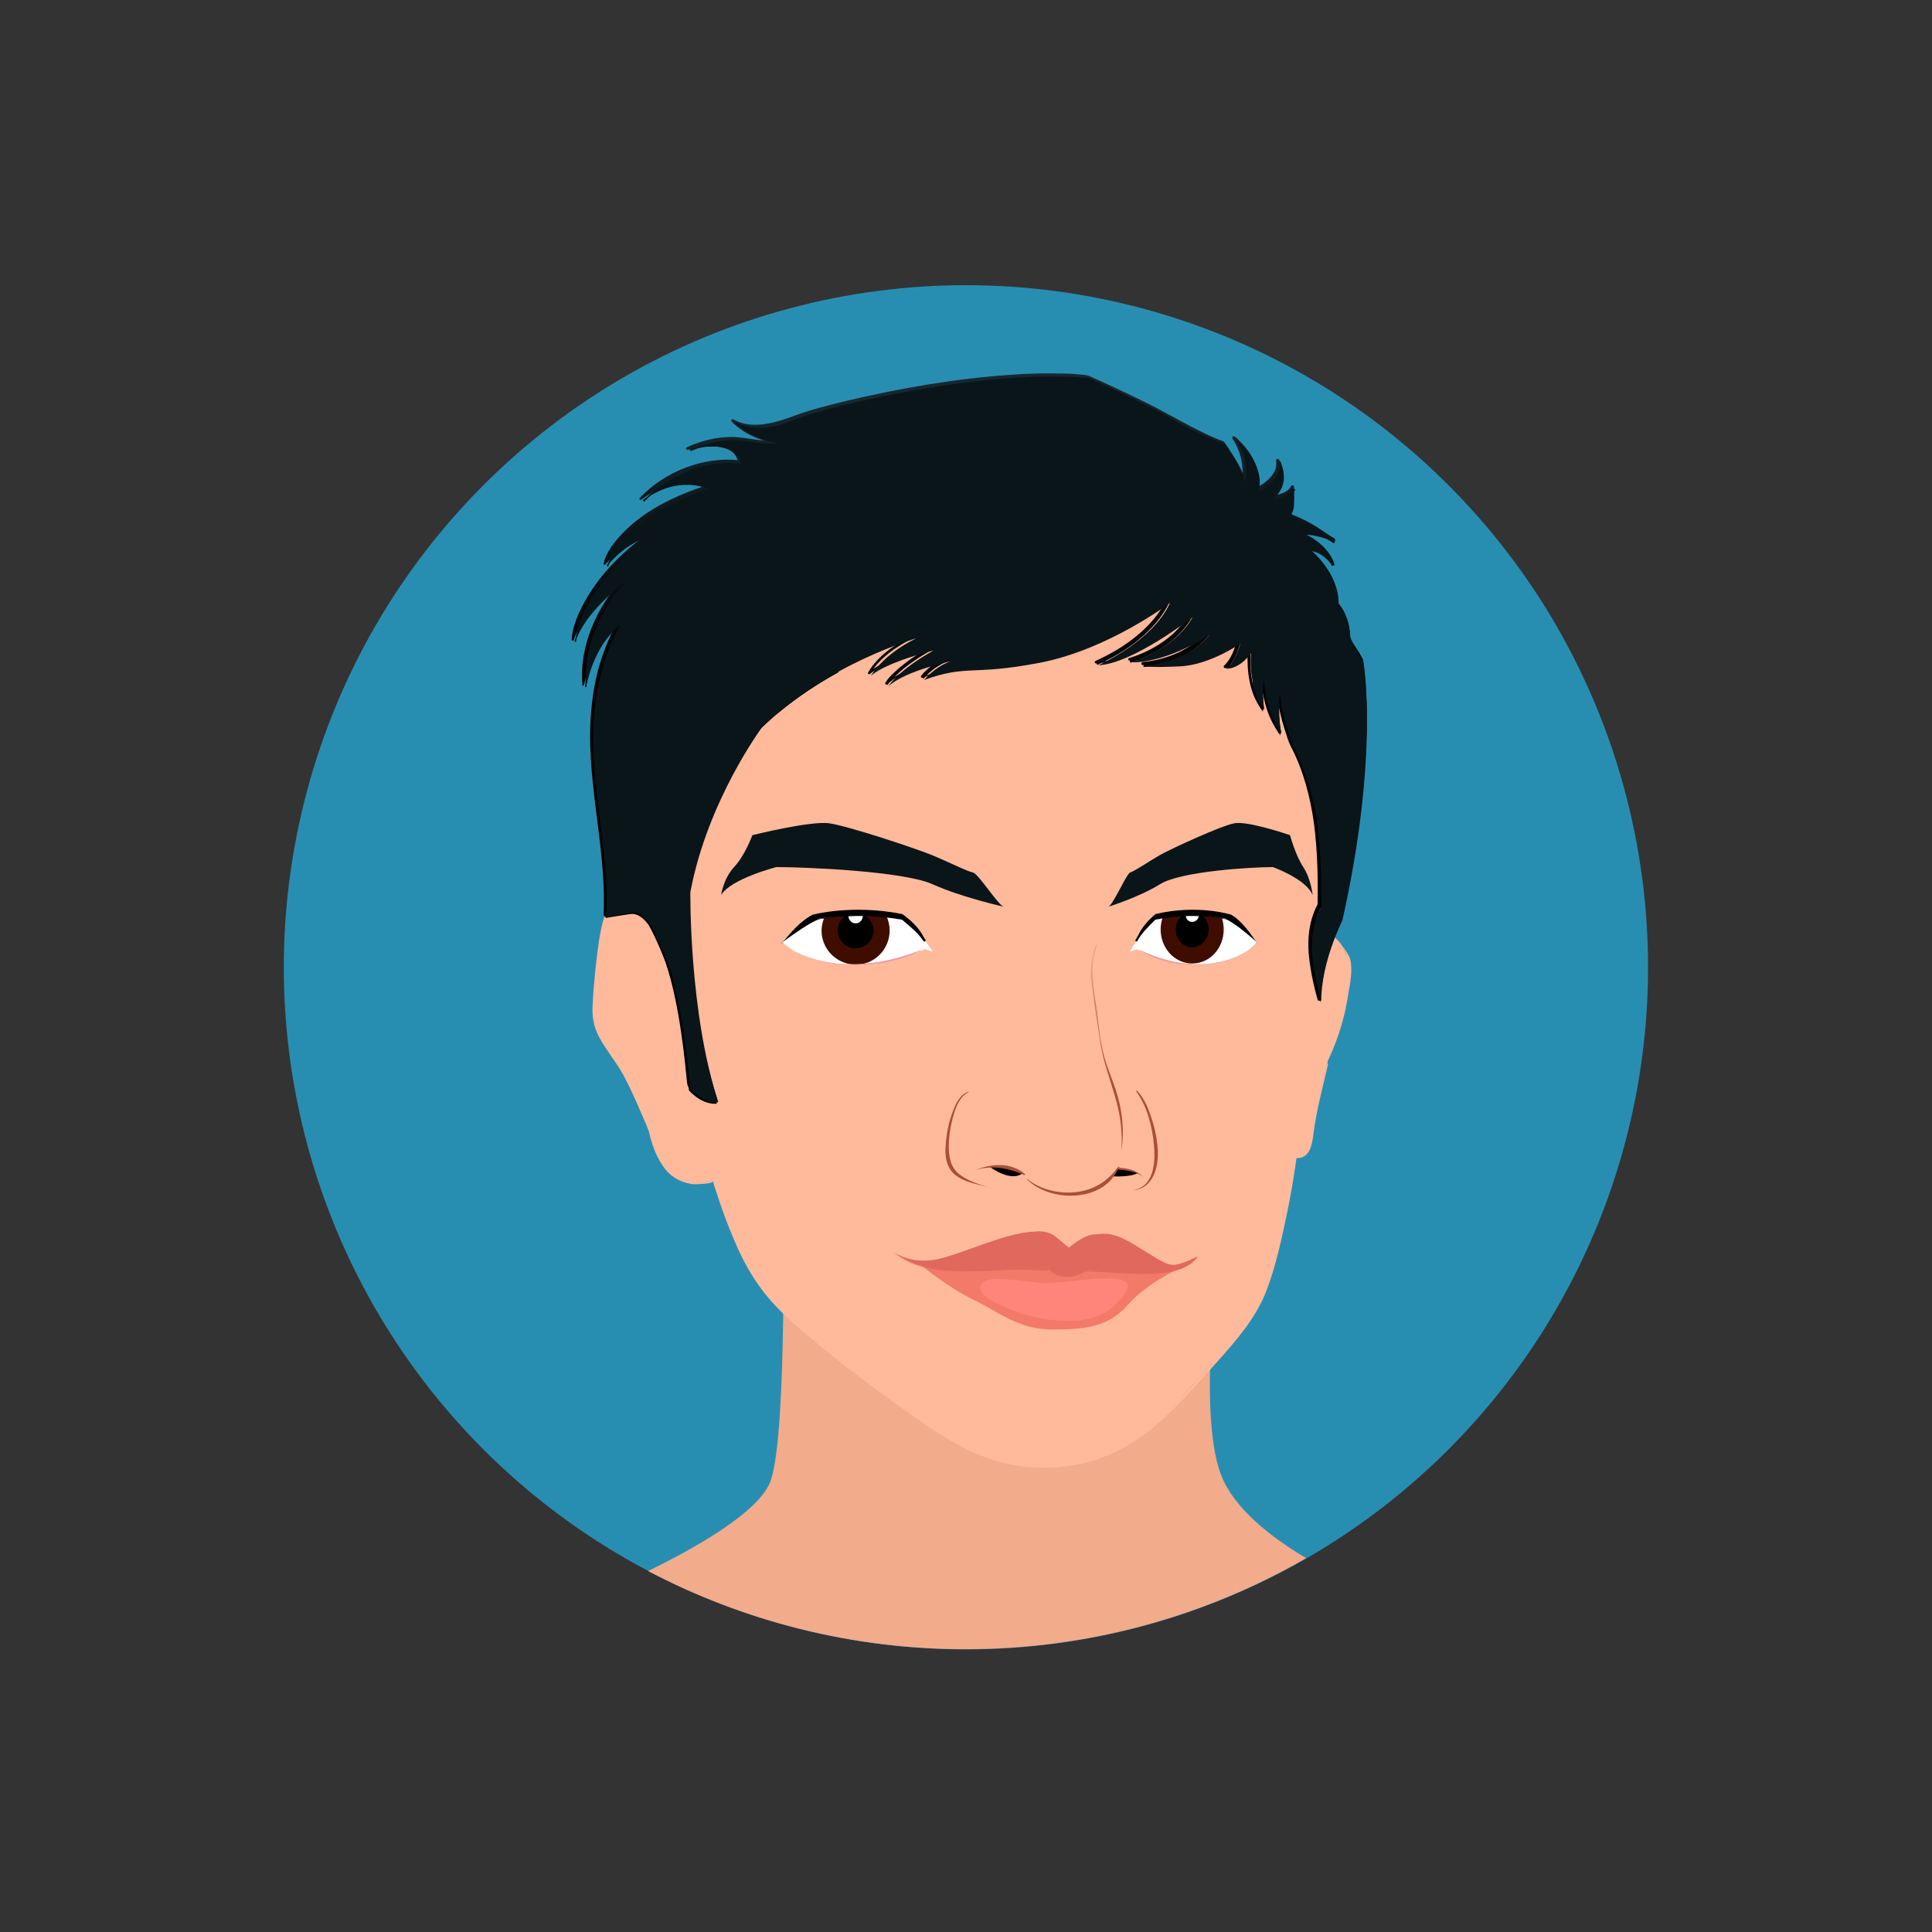 <?xml version="1.0" encoding="UTF-8"?>
<svg width="200px" height="200px" viewBox="0 0 200 200" version="1.1" xmlns="http://www.w3.org/2000/svg" xmlns:xlink="http://www.w3.org/1999/xlink">
    <rect x="0" y="0" width="200" height="200" fill="#333333" stroke="none"/>
    <title>Avatar_x5F_23@2x</title>
    <defs>
        <linearGradient x1="50.069%" y1="54.034%" x2="50.069%" y2="6.701%" id="linearGradient-1">
            <stop stop-color="#A95037" offset="0%"></stop>
            <stop stop-color="#E99E81" offset="100%"></stop>
        </linearGradient>
        <linearGradient x1="50.03%" y1="186.487%" x2="50.03%" y2="-118.668%" id="linearGradient-2">
            <stop stop-color="#000000" offset="0%"></stop>
            <stop stop-color="#35596F" offset="100%"></stop>
        </linearGradient>
        <linearGradient x1="49.951%" y1="187.048%" x2="49.951%" y2="-49.151%" id="linearGradient-3">
            <stop stop-color="#000000" offset="0%"></stop>
            <stop stop-color="#35596F" offset="100%"></stop>
        </linearGradient>
        <linearGradient x1="50.786%" y1="33.936%" x2="46.05%" y2="-26.291%" id="linearGradient-4">
            <stop stop-color="#000000" offset="0%"></stop>
            <stop stop-color="#35596F" offset="100%"></stop>
        </linearGradient>
        <linearGradient x1="50.933%" y1="43.997%" x2="47.433%" y2="-35.604%" id="linearGradient-5">
            <stop stop-color="#000000" offset="0%"></stop>
            <stop stop-color="#35596F" offset="100%"></stop>
        </linearGradient>
        <linearGradient x1="79.393%" y1="73.671%" x2="3.331%" y2="19.332%" id="linearGradient-6">
            <stop stop-color="#000000" offset="0%"></stop>
            <stop stop-color="#35596F" offset="100%"></stop>
        </linearGradient>
        <linearGradient x1="26.164%" y1="137.154%" x2="76.948%" y2="-53.501%" id="linearGradient-7">
            <stop stop-color="#000000" offset="0%"></stop>
            <stop stop-color="#35596F" offset="100%"></stop>
        </linearGradient>
        <linearGradient x1="50.252%" y1="43.364%" x2="50.252%" y2="3.938%" id="linearGradient-8">
            <stop stop-color="#000000" offset="0%"></stop>
            <stop stop-color="#17272F" offset="100%"></stop>
        </linearGradient>
    </defs>
    <g id="Symbols" stroke="none" stroke-width="1" fill="none" fill-rule="evenodd">
        <g id="Avatars" transform="translate(0, -1)" fill-rule="nonzero">
            <g id="Group" transform="translate(0, 1)">
                <circle id="Oval" fill="#288EB1" transform="translate(99.994, 100.136) rotate(-45) translate(-99.994, -100.136) " cx="99.994" cy="100.136" r="70.612"></circle>
                <g transform="translate(58.998, 38.59)">
                    <path d="M67.421,114.137 C64.638,106.976 67.681,87.718 67.681,87.718 L22.041,84.416 C22.041,84.416 22.56,109.722 20.779,114.694 C19.629,117.959 12.727,121.781 8.089,124.045 C17.922,129.202 29.091,132.134 40.965,132.134 C53.803,132.134 65.863,128.683 76.215,122.709 C72.653,120.594 68.794,117.625 67.421,114.137 Z" id="Path" fill="#F2AB8B"></path>
                    <g>
                        <path d="M78.961,58.293 L79.889,47.013 C79.889,47.013 78.59,37.291 78.33,36.735 C78.071,36.178 74.583,29.573 74.583,29.573 C74.583,29.573 71.095,23.97 70.724,23.896 C70.353,23.822 63.006,20.668 63.006,20.668 L39.147,23.785 C39.147,23.785 31.243,25.269 30.056,25.529 C28.868,25.788 19.147,31.206 18.664,31.577 C18.219,31.948 11.058,39.74 10.056,41.039 C9.054,42.338 6.939,52.134 6.939,52.134 L3.711,56.178 C3.08,56.623 2.412,63.34 2.338,65.714 C2.263,68.089 3.265,69.202 4.638,71.132 C6.011,73.061 8.2,78.553 8.2,78.553 C8.942,81.929 10.872,84.712 14.805,83.525 C14.805,83.525 16.994,91.132 19.926,94.917 C22.857,98.664 32.134,105.38 35.51,107.755 C38.887,110.13 43.302,113.358 49.833,113.061 C56.364,112.801 60.371,109.128 62.968,106.382 C65.529,103.636 70.019,99.035 71.577,95.733 C72.987,92.764 74.545,85.195 75.102,80.965 C76.846,81.076 76.623,79.147 76.883,77.848 C77.328,75.696 77.848,73.544 78.367,71.429 L78.442,71.169 C80,67.866 80.631,64.49 80.631,60.816 C80.26,59.852 79.703,58.961 78.961,58.293 Z" id="Path" fill="#FFBA9B"></path>
                        <g transform="translate(2.226, 20.779)">
                            <path d="M26.531,43.302 C26.531,43.302 32.171,42.338 33.952,40.557 L35.325,40.816 C35.325,40.816 33.395,43.302 26.531,43.302 Z" id="Path" fill="#FFBA9B"></path>
                            <path d="M61.892,42.894 C61.892,42.894 57.848,41.929 56.549,40.148 L55.547,40.408 C55.547,40.408 56.92,42.894 61.892,42.894 Z" id="Path" fill="#FFBA9B"></path>
                            <path d="M38.404,81.113 C38.404,81.113 41.336,78.738 42.263,78.367 C43.191,77.996 45.566,79.109 49.239,79.109 C52.913,79.109 53.84,78.182 54.545,78.182 C55.25,78.182 57.477,81.113 57.477,81.113 C57.477,81.113 45.9,80.742 38.404,81.113 Z" id="Path" fill="#FFBA9B"></path>
                            <g transform="translate(7.792, 38.219)" fill="#FFBA9B" id="Path">
                                <path d="M15.065,31.54 C20.668,30.13 23.488,22.004 21.336,13.358 C19.184,4.712 12.876,-1.15 7.236,0.26 C1.633,1.67 -1.187,9.796 0.965,18.442 C1.558,20.779 2.449,22.931 3.562,24.787 C3.97,24.75 4.378,24.675 4.824,24.527 C4.824,24.527 5.269,26.048 6.011,28.052 C8.72,30.909 11.985,32.319 15.065,31.54 Z"></path>
                                <path d="M66.902,18.85 C67.347,16.698 67.866,14.545 68.386,12.43 L68.46,12.171 C69.647,9.61 70.315,7.013 70.575,4.267 C70.019,3.822 69.388,3.451 68.683,3.191 C63.265,1.187 56.327,6.308 53.21,14.657 C50.093,23.006 51.985,31.391 57.44,33.432 C59.147,34.063 60.965,33.989 62.783,33.358 C63.785,29.833 64.712,25.046 65.121,22.004 C66.865,22.078 66.642,20.148 66.902,18.85 Z"></path>
                            </g>
                            <path d="M17.662,26.605 C17.662,26.605 19.406,15.659 29.759,14.137 C42.041,12.319 60.223,10.278 63.34,11.763 C66.456,13.247 70.872,16.549 70.686,26.79 L53.989,34.323 L42.263,34.508 L28.497,28.646 L17.662,26.605 Z" id="Path" fill="#FFBA9B"></path>
                            <path d="M37.848,55.399 C37.848,55.399 39.666,52.839 41.521,51.169 C43.711,49.202 45.455,40.928 44.564,39.852 C43.636,38.738 36.586,41.633 35.659,44.75 C34.731,47.866 32.913,53.358 37.143,58.701 L37.848,55.399 Z" id="Path" fill="#FFBA9B"></path>
                            <path d="M56.364,53.766 C56.364,53.766 52.913,52.245 52.245,45.232 C51.874,41.558 51.466,40 52.393,40 C53.321,40 58.219,44.601 59.332,48.089 C60.445,51.577 59.889,55.993 58.219,57.625 L56.364,53.766 Z" id="Path" fill="#FFBA9B"></path>
                            <path d="M24.267,78.701 C22.635,76.698 20.223,64.75 17.848,61.633 C15.473,58.516 12.542,53.544 12.542,53.544 L10.353,53.358 C10.353,53.358 11.651,57.032 11.651,59.963 C11.651,62.486 9.314,62.449 8.683,62.375 C9.685,63.043 10.983,63.228 12.653,62.709 C12.653,62.709 14.842,70.315 17.774,74.1 C20,76.957 25.937,81.558 30.13,84.638 C28.237,82.857 25.343,80.037 24.267,78.701 Z M74.917,50.278 L75.288,48.089 C74.917,50.278 74.174,51.02 72.727,54.137 C71.243,57.254 69.61,68.831 68.312,73.21 C67.273,76.809 64.972,80.668 64.193,81.929 C66.308,79.592 68.423,77.032 69.425,74.954 C70.835,71.985 72.393,64.416 72.95,60.186 C73.358,60.223 73.655,60.111 73.878,59.963 C72.801,59.518 73.469,57.996 73.469,57.996 L74.917,50.278 Z" id="Shape" fill="#FFBA9B"></path>
                            <path d="M49.907,62.004 C49.907,62.004 47.421,62.263 45.38,59.406 C43.302,56.512 45.38,53.061 45.232,49.351 C45.083,45.64 45.492,38.887 45.492,38.887 L51.54,38.33 C51.54,38.33 50.835,40.111 51.132,42.597 C51.391,45.083 52.356,49.759 52.653,51.28 C52.95,52.801 57.328,60.928 49.907,62.004 Z" id="Path" fill="#FFBA9B"></path>
                            <path d="M44.119,53.469 C44.119,53.469 49.499,51.28 53.321,53.21 L53.321,52.096 C53.321,52.096 48.905,50.464 43.822,52.505 L44.119,53.469 Z" id="Path" fill="#FFBA9B"></path>
                            <path d="M36.846,59.443 C36.66,57.885 37.922,52.171 40.519,54.174 C42.115,55.399 40.557,57.254 39.481,58.145 C38.998,58.553 37.069,61.187 36.735,60.26 L36.846,59.443 Z" id="Path" fill="#FFBA9B"></path>
                            <path d="M56.66,53.84 C54.842,52.987 55.844,56.252 56.215,56.846 C56.957,57.996 58.033,59.147 58.293,60.519 C58.664,59.406 58.033,58.145 57.848,57.069 C57.662,55.955 57.514,55.028 56.92,54.026 L56.66,53.84 Z" id="Path" fill="#FFBA9B"></path>
                            <path d="M10.315,35.584 C10.315,35.584 15.436,30.464 16.735,23.673 C18.033,16.883 25.529,12.468 30.686,11.948 C35.807,11.391 48.497,11.577 52.876,9.573 C52.876,9.573 64.416,9.388 66.456,10.686 C68.46,11.985 69.388,15.807 70.501,16.92 C71.614,18.033 72.69,22.968 72.171,27.384 L74.545,32.876 C74.545,32.876 74.731,37.291 75.102,38.182 C75.473,39.109 77.662,34.137 77.662,34.137 C77.662,34.137 76.92,22.597 76.735,21.855 C76.549,21.113 75.622,12.876 73.989,10.464 C72.319,8.089 71.8,3.673 67.199,2.375 C62.597,1.076 48.683,-0.371 45.009,0.186 C41.336,0.742 23.711,7.347 22.635,7.904 C21.521,8.46 14.917,13.21 13.655,14.508 C12.356,15.807 8.868,21.484 8.349,23.673 C7.792,25.863 7.607,28.98 7.607,28.98 L10.315,35.584 Z" id="Path" fill="#FFBA9B"></path>
                            <path d="M19.629,38.367 C19.629,38.367 13.84,36.586 13.581,32.987 C13.581,32.987 16.475,29.685 19.926,29.536 C23.377,29.388 32.171,30.649 32.171,30.649 L37.143,32.022 L42.635,34.508 C42.635,34.508 40.705,39.035 35.622,39.184 L30.798,38.776 L19.629,38.367 Z" id="Path" fill="#FFBA9B"></path>
                            <path d="M56.104,38.776 C56.104,38.776 53.618,37.106 53.618,34.36 L57.18,31.206 L63.525,28.46 L70.538,28.46 L73.024,30.649 L74.694,32.839 C74.694,32.839 73.729,37.365 68.794,38.33 C63.822,39.332 56.104,38.776 56.104,38.776 Z" id="Path" fill="#FFBA9B"></path>
                            <path d="M37.477,61.558 C37.477,61.558 39.406,60.074 41.967,60.074 C44.527,60.074 46.011,61.707 46.011,61.707 C46.011,61.707 47.755,63.265 50.241,62.894 C52.727,62.523 54.917,59.852 54.917,59.852 C54.917,59.852 57.774,60.037 58.145,62.041 C58.145,62.041 57.699,63.599 56.03,63.785 C56.03,63.785 53.173,67.087 49.165,67.087 C44.193,67.087 40.074,64.156 38.701,62.672 C38.664,62.746 37.922,62.486 37.477,61.558 Z" id="Path" fill="#FFBA9B"></path>
                            <path d="M1.262,40.742 C1.707,39.443 2.82,38.813 3.933,39.555 C5.603,40.557 5.863,43.97 6.494,45.603 C7.236,47.347 8.794,49.647 8.497,51.651 C8.237,53.21 7.384,53.395 8.126,54.768 C8.497,55.325 8.868,55.696 9.314,56.067 C9.314,56.067 8.683,57.885 7.829,57.625 C7.013,57.365 4.972,53.692 4.341,52.134 C3.711,50.575 1.781,49.091 1.224,46.827 C0.705,44.49 1.262,40.742 1.262,40.742 Z" id="Path" fill="#FFBA9B"></path>
                            <path d="M75.473,46.976 C76.215,44.972 76.475,42.857 77.848,41.299 C77.848,41.299 77.588,46.419 76.66,48.163 C75.733,49.907 74.286,56.141 74.286,56.141 L73.098,58.887 C73.098,58.887 74.1,53.21 74.731,51.28 C75.362,49.351 75.473,46.976 75.473,46.976 Z" id="Path" fill="#FFBA9B"></path>
                            <path d="M8.497,51.651 C8.757,49.647 7.199,47.347 6.494,45.603 C5.863,43.97 5.566,40.557 3.933,39.555 C2.82,38.813 1.744,39.481 1.262,40.742 C1.262,40.742 1.187,41.113 1.15,41.707 C1.484,41.521 2.857,40.853 3.117,41.67 C3.377,42.597 3.562,44.045 3.562,44.045 C3.562,44.045 4.304,43.117 4.75,44.601 C4.75,44.601 3.933,45.974 4.007,46.902 C4.007,46.902 4.935,45.788 5.677,46.531 C6.419,47.273 7.866,49.759 7.866,50.649 C7.866,51.54 6.827,52.69 7.866,53.915 C7.792,53.21 8.275,52.801 8.497,51.651 Z" id="Path" fill="#FFBA9B"></path>
                            <path d="M75.473,46.976 C75.473,46.976 75.436,48.163 75.176,49.536 C75.918,47.866 77.328,44.601 77.848,41.558 C77.848,41.373 77.848,41.262 77.848,41.262 C76.475,42.857 76.178,44.972 75.473,46.976 Z" id="Path" fill="#FFBA9B"></path>
                            <path d="M78.553,39.963 C78.442,39.481 77.996,38.924 77.699,38.516 C77.44,38.108 77.106,37.774 76.735,37.514 C76.735,37.514 76.735,37.514 76.735,37.514 C77.328,38.182 78.367,39.258 78.33,40.223 C78.293,41.373 78.256,42.486 78.145,43.636 C77.885,45.974 77.254,48.2 76.252,50.315 C76.252,50.315 76.289,50.353 76.289,50.315 C77.328,48.126 78.033,45.788 78.367,43.414 C78.553,42.412 78.813,41.039 78.553,39.963 Z M76.178,50.649 C75.659,52.764 75.102,54.917 74.62,57.032 C74.508,57.588 74.471,58.182 74.36,58.776 C74.212,59.592 73.803,60 73.024,60.037 C73.135,59.258 73.21,58.442 73.358,57.662 C74.174,53.173 75.881,48.868 75.436,44.23 C75.436,44.193 75.362,44.193 75.362,44.23 C75.733,48.275 74.508,52.171 73.581,56.067 C73.284,57.365 73.061,58.701 72.876,60.037 C72.876,60.037 72.876,60.037 72.839,60.037 C72.653,60.037 72.653,60.297 72.801,60.334 C72.616,61.67 72.43,62.968 72.208,64.304 C71.651,67.273 71.02,70.241 70.056,73.135 C69.091,76.03 67.199,78.404 65.232,80.705 C63.265,82.968 61.262,85.232 59.072,87.236 C56.735,89.425 53.952,91.058 50.798,91.8 C47.05,92.69 43.117,92.171 39.629,90.649 C37.106,89.536 34.879,87.904 32.653,86.345 C28.015,83.043 23.228,79.629 19.221,75.584 C17.18,73.506 15.881,70.983 14.768,68.312 C14.026,66.531 13.358,64.675 12.801,62.82 C12.801,62.82 12.801,62.82 12.801,62.82 C12.801,62.783 12.727,62.746 12.69,62.746 C11.095,63.191 9.499,63.117 8.237,61.967 C7.124,60.965 6.605,59.443 6.271,58.033 C6.122,57.403 5.788,56.772 5.529,56.178 C5.009,54.954 4.453,53.692 3.822,52.505 C3.191,51.28 2.449,50.204 1.633,49.054 C0.668,47.681 0.26,46.308 0.334,44.638 C0.445,42.078 0.705,39.481 1.187,36.957 C1.262,36.586 1.336,35.844 1.67,35.584 C1.707,35.547 1.633,35.473 1.596,35.51 C1.15,35.881 1.076,36.92 1.002,37.44 C0.779,38.701 0.631,40 0.482,41.262 C0.371,42.449 0.26,43.673 0.186,44.861 C0.111,46.345 0.482,47.607 1.299,48.831 C2.041,50.019 2.894,51.058 3.525,52.319 C4.156,53.544 4.712,54.768 5.232,56.03 C5.529,56.698 5.9,57.403 6.048,58.108 C6.345,59.369 6.827,60.631 7.644,61.67 C8.386,62.597 9.462,63.117 10.612,63.228 C10.798,63.228 12.653,63.191 12.579,62.894 C12.616,63.08 12.69,63.228 12.727,63.414 C13.469,65.751 14.323,68.089 15.362,70.315 C16.512,72.764 17.959,74.805 19.889,76.66 C22.041,78.701 24.416,80.594 26.753,82.412 C28.831,84.007 30.909,85.529 33.061,87.05 C35.399,88.683 37.737,90.315 40.408,91.354 C43.711,92.653 47.384,92.913 50.835,92.134 C53.803,91.466 56.438,89.907 58.701,87.941 C60.891,86.011 62.857,83.748 64.787,81.596 C66.716,79.443 68.757,77.106 69.833,74.36 C70.872,71.688 71.466,68.794 72.059,65.974 C72.356,64.527 72.616,63.043 72.839,61.558 C72.876,61.224 72.95,60.853 72.987,60.519 C74.323,60.557 74.583,59.258 74.731,58.108 C75.028,55.659 75.696,53.21 76.252,50.835 C76.215,50.612 76.178,50.612 76.178,50.649 Z" id="Shape" fill="#FFBA9B"></path>
                            <path d="M8.163,53.061 C8.497,52.171 8.609,51.391 8.497,50.427 C8.2,48.349 6.753,46.605 6.234,44.601 C5.788,43.006 5.603,41.187 4.564,39.852 C3.451,38.442 1.781,39.258 1.262,40.705 C1.262,40.705 1.262,40.705 1.262,40.705 C1.484,40.148 1.855,39.629 2.449,39.369 C2.783,39.221 3.117,39.295 3.414,39.406 C3.414,39.406 3.414,39.443 3.414,39.443 C4.119,40.705 4.193,41.855 3.785,43.228 C3.451,44.341 3.006,45.38 2.746,46.494 C2.746,46.494 2.746,46.494 2.746,46.494 C3.34,44.304 5.158,41.707 3.636,39.555 C3.748,39.629 3.859,39.666 3.97,39.74 C4.675,40.223 5.083,41.076 5.38,41.818 C5.937,43.302 6.122,44.861 6.79,46.271 C7.718,48.2 9.128,50.315 8.126,52.505 C7.904,53.024 7.607,53.506 7.681,54.1 C7.792,54.954 8.646,55.622 9.314,56.067 C9.351,56.104 9.425,56.03 9.388,55.993 C8.534,55.25 7.718,54.249 8.163,53.061 Z M4.935,51.725 C4.787,51.243 4.601,50.761 4.453,50.241 C4.601,50.761 4.75,51.243 4.935,51.725 C4.898,51.763 4.935,51.763 4.935,51.725 Z M4.082,48.571 C4.156,49.165 4.304,49.722 4.453,50.278 C4.304,49.685 4.156,49.128 4.082,48.571 Z M5.343,43.933 C4.935,43.822 4.49,44.787 4.416,45.046 C3.97,46.271 3.933,47.421 4.082,48.571 C4.007,48.089 4.007,47.607 4.045,47.124 C4.119,46.308 4.416,45.529 4.824,44.824 C4.972,44.564 5.121,44.341 5.38,44.193 C5.788,43.933 6.085,44.712 6.197,44.972 C6.197,44.972 6.234,44.972 6.234,44.972 C6.048,44.416 5.863,44.082 5.343,43.933 Z M77.848,41.299 C76.475,42.82 75.918,45.046 75.436,46.976 C75.436,47.013 75.51,47.05 75.51,47.013 C76.364,45.083 76.475,42.968 77.848,41.299 C77.848,41.299 77.848,41.299 77.848,41.299 Z" id="Shape" fill="#FFBA9B"></path>
                            <path d="M41.224,61.41 C41.224,61.41 43.228,61.187 44.601,62.115 C44.601,62.078 43.636,63.117 41.224,61.41 Z" id="Path" fill="#000000"></path>
                            <path d="M54.434,61.67 C54.434,61.67 55.622,61.521 56.549,62.078 C56.549,62.078 55.918,62.486 53.989,62.412 L54.434,61.67 Z" id="Path" fill="#000000"></path>
                        </g>
                        <path d="M39.221,80.111 C39.221,79.035 39.406,77.922 39.703,76.883 C39.963,75.955 40.371,74.917 41.262,74.471 C41.299,74.471 41.262,74.397 41.224,74.434 C40.408,74.694 39.926,75.659 39.666,76.401 C39.184,77.588 38.961,78.887 38.887,80.148 C38.813,81.187 38.998,82.301 39.852,83.006 C40.891,83.859 42.263,83.97 43.451,84.378 C43.451,84.378 43.451,84.378 43.451,84.378 C42.412,84.007 41.299,83.711 40.408,83.043 C39.443,82.375 39.221,81.224 39.221,80.111 Z M60.853,80.371 C60.779,79.147 60.482,77.922 60.074,76.772 C59.777,75.918 59.369,74.991 58.701,74.323 C58.664,74.286 58.59,74.323 58.627,74.397 C59.74,75.918 60.26,77.959 60.445,79.814 C60.631,81.67 60.519,84.304 58.219,84.638 C58.219,84.638 58.219,84.638 58.219,84.638 C60.408,84.49 60.965,82.189 60.853,80.371 Z M42.004,82.523 C42.004,82.523 42.004,82.523 42.004,82.523 C43.673,82.004 45.455,82.338 47.013,83.043 C47.087,83.08 47.161,83.006 47.087,82.931 C45.64,81.707 43.636,81.855 42.004,82.523 Z M59.332,83.228 C58.701,82.56 57.737,82.338 56.846,82.301 C56.846,82.263 56.883,82.263 56.883,82.226 C56.883,82.189 56.846,82.152 56.809,82.189 C56.772,82.226 56.772,82.263 56.735,82.263 C56.66,82.263 56.623,82.338 56.623,82.375 C55.547,83.785 54.137,84.638 52.319,84.824 C50.612,85.009 48.683,84.564 47.347,83.451 C47.347,83.451 47.31,83.451 47.31,83.488 C49.685,85.9 55.176,85.9 56.698,82.486 C57.699,82.56 58.59,82.672 59.332,83.228 C59.332,83.302 59.369,83.265 59.332,83.228 Z M54.917,69.351 C55.176,71.206 55.844,72.913 56.364,74.694 C56.957,76.623 57.254,78.59 57.069,80.594 C57.069,80.594 57.069,80.594 57.069,80.594 C57.365,78.924 57.254,77.254 56.883,75.584 C56.475,73.729 55.584,72.059 55.176,70.241 C54.768,68.534 54.694,66.716 54.397,64.972 C54.249,64.119 54.137,63.228 54.1,62.375 C54.026,61.262 54.212,60.297 54.545,59.258 C54.545,59.221 54.508,59.184 54.471,59.221 C54.174,60.037 53.989,60.779 53.952,61.633 C53.915,62.486 54.026,63.302 54.137,64.156 C54.36,65.9 54.657,67.607 54.917,69.351 Z" id="Shape" fill="url(#linearGradient-1)"></path>
                        <g transform="translate(33.395, 88.683)">
                            <path d="M3.006,3.748 C3.006,3.748 5.937,6.122 8.312,7.236 C10.686,8.349 12.987,10.353 16.401,10.353 C19.777,10.353 22.263,10.167 24.304,7.866 C26.308,5.566 29.536,4.119 29.536,4.119 L25.306,3.933 L18.071,2.931 C18.071,2.931 12.653,2.857 11.725,3.006 C10.798,3.191 3.006,3.748 3.006,3.748 Z" id="Path" fill="#F37968"></path>
                            <path d="M19.072,9.425 C20.482,9.351 21.855,8.905 22.931,7.904 C23.933,6.976 25.417,5.38 23.191,5.121 C20.408,4.824 17.737,5.751 14.917,5.492 C13.506,5.343 12.208,5.121 10.798,5.121 C10.278,5.121 9.276,5.232 9.091,5.863 C8.757,7.05 12.096,8.237 12.876,8.534 C14.842,9.276 16.957,9.536 19.072,9.425 Z" id="Path" fill="#FF857A"></path>
                            <g fill="#E1685D">
                                <path d="M29.351,3.636 C28.423,3.822 27.532,3.08 25.121,1.633 C22.746,0.148 21.892,0.445 20.816,0.519 C19.703,0.594 18.256,1.892 18.256,1.892 L17.143,0.965 C16.141,-0.037 14.768,0.223 14.768,0.223 C11.54,0.297 6.79,2.783 4.23,3.154 C1.67,3.525 0.111,2.338 0.111,2.338 C4.23,5.714 11.206,3.34 16.067,4.156 L16.215,4.156 L16.438,4.341 C17.625,5.009 18.738,4.787 19.814,4.23 C22.968,4.082 29.276,5.417 31.577,2.783 C31.54,2.82 30.241,3.488 29.351,3.636 Z" id="Path"></path>
                                <path d="M16.03,4.156 C14.917,3.822 13.655,3.896 12.505,3.896 C11.095,3.933 9.685,4.082 8.275,4.156 C5.455,4.304 2.375,4.193 0.074,2.375 C0.074,2.375 0.074,2.375 0.074,2.375 C2.152,4.082 4.898,4.341 7.495,4.341 C8.98,4.341 10.464,4.267 11.948,4.193 C13.321,4.119 14.694,4.23 16.067,4.267 C16.104,4.267 16.104,4.156 16.03,4.156 Z M31.503,2.82 C29.944,4.267 27.755,4.416 25.751,4.416 C23.859,4.416 21.967,4.119 20.111,4.267 C20.297,4.156 20.482,4.007 20.668,3.896 C20.705,3.859 20.668,3.785 20.631,3.822 C19.258,4.416 17.922,5.083 16.438,4.378 C16.401,4.378 16.364,4.416 16.401,4.416 C17.032,4.787 17.699,4.972 18.442,4.898 C18.961,4.824 19.518,4.601 20,4.341 C22.115,4.378 24.193,4.638 26.308,4.601 C28.052,4.564 30.427,4.416 31.577,2.857 C31.577,2.82 31.54,2.783 31.503,2.82 Z" id="Shape"></path>
                            </g>
                        </g>
                        <path d="M55.696,55.288 C55.696,55.288 58.85,54.323 61.076,52.95 C63.265,51.577 70.724,51.169 72.764,51.169 C72.764,51.169 76.215,52.393 76.883,54.063 C76.883,54.063 76.735,52.43 75.918,51.169 C75.102,49.944 74.545,47.866 74.545,47.866 C74.545,47.866 70.13,46.345 68.757,46.642 C67.384,46.902 62.301,49.239 61.039,49.944 C59.814,50.649 58.442,51.614 57.996,51.725 C57.625,51.837 56.141,55.288 55.696,55.288 Z" id="Path" fill="#0A151A"></path>
                        <path d="M44.972,55.288 C44.972,55.288 40.594,54.323 37.551,52.95 C34.508,51.577 24.23,51.169 21.373,51.169 C21.373,51.169 16.623,52.393 15.659,54.063 C15.659,54.063 15.844,52.43 16.994,51.169 C18.145,49.944 18.887,47.866 18.887,47.866 C18.887,47.866 24.972,46.345 26.865,46.642 C28.757,46.902 35.807,49.239 37.514,49.944 C39.221,50.649 41.113,51.614 41.707,51.725 C42.301,51.837 44.416,55.288 44.972,55.288 Z" id="Path" fill="#0A151A"></path>
                        <path d="M22.078,58.85 L18.85,59.666 L19.221,60.297 L21.967,59.555 C21.967,59.555 24.341,61.558 28.126,61.558 C31.874,61.558 33.247,60.371 33.247,60.371 L22.078,58.85 Z" id="Path" fill="#FFBA9B"></path>
                        <path d="M64.007,61.224 C64.007,61.224 69.054,61.781 71.429,59.592 L73.432,60.037 L73.618,59.406 L70.872,58.664 L69.054,58.924 L64.007,61.224 Z" id="Path" fill="#FFBA9B"></path>
                        <g transform="translate(21.521, 55.288)" id="Path">
                            <path d="M0.482,3.748 C0.482,3.748 1.967,1.633 3.599,0.816 C3.599,0.816 7.644,-0.297 12.876,0.742 C12.876,0.742 14.694,1.929 15.25,3.488 L8.386,3.859 L0.482,3.748 Z" fill="#000000"></path>
                            <path d="M1.596,4.527 C5.046,6.456 10.686,6.456 14.805,4.527 L15.25,4.378 L16.067,4.638 L15.176,3.414 C14.768,2.709 12.987,1.224 12.987,1.224 C8.571,0.408 4.304,1.224 4.304,1.224 C3.006,1.818 1.596,2.783 0.445,3.673 L1.596,4.527 Z" fill="#FFFFFF"></path>
                            <g transform="translate(4.453, 0.371)">
                                <path d="M7.124,2.078 C7.124,1.558 7.013,1.039 6.79,0.594 C3.933,0.297 1.336,0.594 0.334,0.779 C0.186,1.187 0.074,1.633 0.074,2.078 C0.074,3.97 1.558,5.492 3.414,5.603 C3.599,5.603 3.785,5.603 3.97,5.603 C5.751,5.417 7.124,3.896 7.124,2.078 Z" fill="#3F0D00"></path>
                                <path d="M3.599,5.195 C5.306,5.195 6.716,3.785 6.716,2.078 C6.716,1.521 6.568,1.002 6.308,0.557 C4.007,0.371 1.929,0.557 0.816,0.705 C0.594,1.113 0.482,1.596 0.482,2.078 C0.482,3.822 1.892,5.195 3.599,5.195 Z" fill="#3F0D00"></path>
                                <path d="M5.455,2.078 C5.455,3.08 4.638,3.933 3.599,3.933 C2.597,3.933 1.744,3.117 1.744,2.078 C1.744,1.076 2.56,0.223 3.599,0.223 C4.638,0.26 5.455,1.076 5.455,2.078 Z" fill="#000000"></path>
                                <path d="M4.898,2.078 C4.898,2.783 4.304,3.377 3.599,3.377 C2.894,3.377 2.301,2.783 2.301,2.078 C2.301,1.373 2.894,0.779 3.599,0.779 C4.341,0.779 4.898,1.373 4.898,2.078 Z" fill="#000000"></path>
                                <path d="M3.599,1.336 C4.007,1.336 4.341,1.002 4.341,0.594 C4.341,0.557 4.341,0.557 4.341,0.519 C3.822,0.519 3.302,0.519 2.857,0.557 C2.857,0.557 2.857,0.594 2.857,0.594 C2.857,0.965 3.191,1.336 3.599,1.336 Z" fill="#FFFFFF"></path>
                            </g>
                            <path d="M0.223,3.859 C0.965,3.265 1.744,2.746 2.523,2.226 C3.043,1.892 3.785,1.373 4.378,1.262 C5.417,1.076 6.456,1.002 7.495,0.965 C8.349,0.928 9.202,0.928 10.056,1.002 C10.501,1.039 10.909,1.076 11.354,1.113 C11.688,1.15 12.059,1.187 12.393,1.262 C12.468,1.262 12.876,1.299 12.913,1.373 C13.655,2.004 14.545,2.709 15.065,3.525 C15.139,3.673 15.362,3.525 15.288,3.414 C14.731,2.56 13.84,1.892 13.098,1.224 C12.95,1.076 12.69,1.113 12.468,1.076 C11.948,1.002 11.391,0.928 10.835,0.891 C9.796,0.816 8.757,0.816 7.718,0.853 C6.605,0.891 5.455,1.002 4.341,1.224 C3.711,1.336 3.006,1.892 2.449,2.226 C1.67,2.672 0.928,3.228 0.223,3.859 C0.186,3.859 0.186,3.859 0.223,3.859 L0.223,3.859 Z" fill="#000000"></path>
                            <path d="M1.558,4.527 C3.451,5.603 5.64,5.974 7.792,6.011 C10.13,6.048 12.69,5.64 14.768,4.527 C14.805,4.527 14.768,4.453 14.731,4.49 C10.649,6.122 5.64,6.679 1.558,4.527 C1.558,4.527 1.558,4.527 1.558,4.527 L1.558,4.527 Z" fill="#EB9E9E"></path>
                        </g>
                        <g transform="translate(57.885, 55.288)" id="Path">
                            <path d="M13.21,3.748 C13.21,3.748 11.985,1.633 10.575,0.816 C10.575,0.816 7.161,-0.297 2.746,0.742 C2.746,0.742 1.187,1.929 0.742,3.488 L6.568,3.859 L13.21,3.748 Z" fill="#000000"></path>
                            <path d="M12.282,4.527 C9.388,6.456 4.601,6.456 1.15,4.527 L0.779,4.378 L0.074,4.638 L0.816,3.414 C1.15,2.709 2.672,1.224 2.672,1.224 C6.382,0.408 9.981,1.224 9.981,1.224 C11.095,1.818 12.245,2.783 13.247,3.673 L12.282,4.527 Z" fill="#FFFFFF"></path>
                            <g transform="translate(2.968, 0.371)">
                                <path d="M3.562,5.492 C5.38,5.492 6.827,3.933 6.827,1.967 C6.827,1.558 6.753,1.15 6.642,0.779 C5.714,0.631 3.228,0.26 0.519,0.705 C0.371,1.113 0.297,1.521 0.297,1.967 C0.297,3.896 1.744,5.492 3.562,5.492 Z" fill="#3F0D00"></path>
                                <path d="M3.562,5.083 C5.158,5.083 6.456,3.673 6.456,1.967 C6.456,1.521 6.382,1.113 6.197,0.705 C5.121,0.557 3.117,0.334 0.928,0.631 C0.742,1.039 0.668,1.484 0.668,1.967 C0.668,3.673 1.967,5.083 3.562,5.083 Z" fill="#3F0D00"></path>
                                <path d="M5.269,1.967 C5.269,2.968 4.49,3.822 3.562,3.822 C2.635,3.822 1.855,3.006 1.855,1.967 C1.855,0.965 2.635,0.111 3.562,0.111 C4.49,0.111 5.269,0.928 5.269,1.967 Z" fill="#000000"></path>
                                <path d="M4.75,1.967 C4.75,2.672 4.193,3.265 3.525,3.265 C2.857,3.265 2.301,2.672 2.301,1.967 C2.301,1.262 2.857,0.668 3.525,0.668 C4.23,0.668 4.75,1.224 4.75,1.967 Z" fill="#000000"></path>
                                <path d="M3.562,1.187 C3.933,1.187 4.23,0.891 4.267,0.519 C3.822,0.482 3.377,0.482 2.894,0.482 C2.894,0.891 3.191,1.187 3.562,1.187 Z" fill="#FFFFFF"></path>
                            </g>
                            <path d="M13.469,3.859 C12.839,3.265 12.208,2.746 11.503,2.226 C11.058,1.892 10.427,1.373 9.907,1.262 C9.017,1.076 8.126,1.002 7.273,0.965 C6.531,0.928 5.826,0.928 5.083,1.002 C4.712,1.039 4.341,1.076 4.007,1.113 C3.711,1.15 3.414,1.187 3.117,1.262 C3.08,1.262 2.709,1.299 2.672,1.373 C2.041,2.004 1.299,2.709 0.853,3.525 C0.779,3.673 0.594,3.525 0.668,3.414 C1.15,2.56 1.892,1.892 2.523,1.224 C2.672,1.076 2.894,1.113 3.043,1.076 C3.488,1.002 3.933,0.928 4.416,0.891 C5.306,0.816 6.197,0.816 7.05,0.853 C8.015,0.891 8.942,1.002 9.907,1.224 C10.427,1.336 11.02,1.892 11.503,2.226 C12.208,2.672 12.839,3.228 13.469,3.859 C13.469,3.859 13.469,3.859 13.469,3.859 L13.469,3.859 Z" fill="#000000"></path>
                            <path d="M12.319,4.527 C10.724,5.603 8.868,5.974 7.05,6.011 C5.083,6.048 2.931,5.64 1.15,4.527 C1.113,4.527 1.15,4.453 1.187,4.49 C4.638,6.122 8.868,6.679 12.319,4.527 C12.319,4.527 12.319,4.527 12.319,4.527 L12.319,4.527 Z" fill="#EB9E9E"></path>
                        </g>
                        <g>
                            <path d="M21.15,16.438 C23.006,17.143 25.417,17.514 27.384,17.291 C26.494,17.774 25.306,18.033 24.267,18.145 C25.974,18.813 27.978,18.256 29.685,17.885 C27.866,19.072 26.197,20.037 24.045,20.742 C30.056,24.007 37.588,22.635 43.785,21.262 C43.191,22.263 41.855,22.672 40.965,23.265 C42.226,23.117 43.488,22.672 44.601,22.115 C43.488,23.377 41.855,24.49 40.186,25.121 C44.193,26.122 52.022,23.377 53.952,20.074 C54.026,21.039 53.581,21.892 52.913,22.597 C54.1,21.929 56.364,20.371 56.623,18.776 C57.365,19.518 57.18,20.631 56.883,21.521 C59.072,19.74 61.818,18.256 61.967,15.362 C62.672,15.473 63.228,15.622 63.748,16.141 C64.119,14.805 62.857,13.692 61.967,12.764 C60.816,16.735 58.367,17.477 54.397,18.961 C52.505,19.666 50.835,22.041 48.646,22.004 C46.753,21.967 46.456,20.482 44.824,19.963 C42.486,19.184 39.555,20.891 37.217,20.965 C33.729,21.076 34.174,19.406 31.985,17.885 C30.983,17.18 22.004,16.475 26.122,14.471 C23.414,14.917 20.594,15.584 17.811,15.288 L21.15,16.438 Z" id="Path" fill="url(#linearGradient-2)"></path>
                            <path d="M42.375,20.594 C40.074,20.816 37.625,21.781 35.325,21.521 C33.581,21.336 32.727,20.148 31.763,18.887 C30.983,17.811 30.353,17.625 29.054,17.365 C28.423,17.254 23.302,16.215 24.453,15.288 C23.451,15.436 22.301,15.733 21.262,15.659 L20.705,15.844 C21.929,16.03 23.228,16.327 24.49,16.586 C25.269,16.735 26.939,16.957 27.421,17.662 C27.347,17.774 27.273,17.922 27.161,18.033 C27.718,17.848 29.796,17.365 30.204,18.033 C30.872,19.147 27.05,20.631 26.345,20.816 C28.052,20.891 29.722,20.594 31.429,20.928 C31.837,21.002 34.1,21.818 32.839,22.301 C35.176,22.338 37.625,21.892 39.889,21.447 C40.371,21.336 45.343,20.334 44.007,22.004 C44.601,21.818 45.343,21.967 45.38,22.672 C45.417,23.599 43.562,24.824 42.82,25.046 C45.974,24.787 50.13,23.673 52.208,21.15 C51.169,21.707 49.87,22.523 48.646,22.597 C46.197,22.672 44.861,20.371 42.375,20.594 Z M62.189,13.395 C61.892,14.879 60.297,17.069 58.998,17.774 C57.588,18.553 55.918,18.627 54.508,19.332 L54.694,19.518 C54.805,19.777 54.842,20.111 54.879,20.408 C55.881,19.481 57.106,17.996 57.44,20.148 C57.737,19.369 58.293,18.442 59.109,18.256 C59.926,18.033 60,18.442 60.557,17.699 C61.558,16.475 61.113,14.397 63.117,14.917 C62.746,14.434 62.449,13.915 62.189,13.395 Z M53.173,20.519 L53.729,19.963 C53.321,19.963 53.024,20.111 53.173,20.519 Z" id="Shape" fill="url(#linearGradient-3)"></path>
                            <g transform="translate(0.371, 20.037)" id="Path">
                                <path d="M16.883,7.792 C14.731,5.083 13.729,4.861 10.315,4.712 C6.753,4.527 8.237,3.451 8.089,0.074 C6.011,-0.074 4.082,1.373 2.301,2.635 C0.223,5.677 0.148,7.904 0.148,7.904 C1.262,4.453 5.529,1.558 5.529,1.558 C0.705,6.382 1.262,12.579 1.262,12.579 C2.226,7.755 4.824,6.122 4.824,6.122 C-0.853,16.586 3.896,26.308 3.34,36.401 C3.34,36.401 4.824,36.141 5.9,35.993 C7.013,35.844 7.829,37.217 7.829,37.217 C8.534,38.442 9.462,40.779 9.462,40.779 C11.243,45.306 11.948,54.249 11.948,54.249 C13.469,55.881 14.842,55.622 14.842,55.622 C11.8,46.419 11.948,33.878 11.948,33.878 C13.729,24.378 19.369,16.809 19.369,16.809 C21.929,14.323 24.824,12.393 27.458,10.946 C23.451,11.688 19.369,10.909 16.883,7.792 Z" fill="url(#linearGradient-4)"></path>
                                <path d="M71.429,11.429 C71.429,14.991 73.21,17.477 73.21,17.477 C72.801,15.547 73.061,12.95 73.061,12.95 C73.061,15.288 74.434,18.738 74.434,18.738 C74.434,18.738 75.547,20.668 76.512,24.527 C77.477,28.386 77.328,35.399 77.328,35.399 C77.328,35.399 76.512,36.623 76.364,38.961 C76.215,41.299 77.328,45.158 77.328,45.158 C77.328,41.039 79.518,36.772 79.518,36.772 C83.377,19.555 81.707,10.093 81.707,10.093 L80.334,7.607 C80.334,5.417 79.109,4.156 79.109,4.156 C79.184,3.525 79.035,2.857 78.85,2.263 C78.59,3.154 77.069,3.191 76.549,4.082 C75.844,5.269 76.586,7.866 75.733,8.794 C74.36,10.315 72.913,8.237 71.577,9.054 C70.724,9.573 70.39,11.206 70.278,12.579 C70.686,14.174 71.354,15.028 71.354,15.028 C71.169,12.95 71.429,11.429 71.429,11.429 Z" fill="url(#linearGradient-5)"></path>
                                <path d="M16.883,7.792 C14.731,5.083 13.729,4.861 10.315,4.712 C6.753,4.527 8.237,3.451 8.089,0.074 C6.011,-0.074 4.082,1.373 2.301,2.635 C1.002,4.527 0.482,6.085 0.297,6.976 C0.408,6.865 0.519,6.79 0.668,6.679 C2.189,3.785 5.529,1.521 5.529,1.521 C4.193,2.857 3.265,4.341 2.635,5.714 C6.16,4.527 11.391,4.824 13.655,6.456 C15.139,7.532 15.955,9.351 16.994,10.798 C18.145,12.393 19.555,13.989 21.187,15.176 C23.265,13.432 25.455,12.022 27.495,10.909 C23.451,11.688 19.369,10.909 16.883,7.792 Z" fill="url(#linearGradient-6)"></path>
                                <path d="M78.887,2.263 C78.627,3.154 77.106,3.191 76.586,4.082 C75.881,5.269 76.623,7.866 75.77,8.794 C74.397,10.315 72.95,8.237 71.614,9.054 C70.761,9.573 70.427,11.206 70.315,12.579 C70.724,14.174 71.391,15.028 71.391,15.028 C71.132,12.95 71.391,11.466 71.391,11.466 C71.391,15.028 73.173,17.514 73.173,17.514 C73.173,17.477 73.135,17.403 73.135,17.365 C72.69,16.178 72.393,14.879 72.282,13.581 C72.134,11.503 72.505,10.983 74.471,10.686 C76.957,10.315 76.03,10.278 76.809,8.126 C77.514,6.16 78.924,6.531 80.297,7.532 C80.26,5.417 79.072,4.193 79.072,4.193 C79.221,3.488 79.072,2.857 78.887,2.263 Z" fill="url(#linearGradient-7)"></path>
                            </g>
                            <path d="M3.785,56.364 C4.045,51.391 3.08,46.531 2.635,41.596 C2.152,36.215 2.709,30.946 5.269,26.122 C5.306,26.048 5.232,25.974 5.158,26.011 C3.08,27.347 2.004,30.241 1.558,32.505 C1.596,32.505 1.67,32.505 1.707,32.542 C1.373,28.571 3.228,24.378 5.974,21.596 C6.048,21.521 5.937,21.41 5.863,21.447 C3.599,22.968 1.336,25.195 0.445,27.829 C0.519,27.829 0.557,27.829 0.631,27.866 C0.668,26.716 1.187,25.529 1.67,24.527 C3.191,21.41 5.826,18.961 8.571,16.957 C8.683,16.883 8.609,16.735 8.497,16.772 C6.642,17.18 4.935,18.516 3.785,19.963 C3.859,20 3.896,20.037 3.97,20.074 C4.193,19.072 4.935,18.108 5.566,17.365 C7.829,14.768 11.169,13.247 14.36,12.171 C14.434,12.134 14.508,11.985 14.397,11.948 C12.134,10.872 9.388,11.8 7.532,13.173 C7.57,13.247 7.644,13.321 7.681,13.358 C10.204,10.686 14.137,9.165 17.774,9.536 C17.885,9.536 17.922,9.425 17.922,9.351 C17.44,6.976 13.989,7.421 12.393,7.866 C12.43,7.941 12.468,8.052 12.505,8.126 C14.026,7.458 15.77,7.05 17.44,7.124 C18.85,7.161 20.26,7.644 21.67,7.458 C21.818,7.421 21.892,7.199 21.707,7.161 C20.074,6.902 18.367,6.197 17.217,5.009 C17.143,5.083 17.106,5.158 17.032,5.232 C18.924,6.345 21.41,5.751 23.302,5.009 C25.083,4.304 27.013,3.859 28.868,3.377 C34.991,1.892 41.299,0.853 47.57,0.557 C48.98,0.482 50.39,0.482 51.8,0.557 C52.579,0.594 53.432,0.557 54.174,0.891 C56.215,1.818 58.219,2.746 60.223,3.748 C62.523,4.898 64.638,6.271 67.013,7.236 C67.273,7.347 67.57,7.458 67.829,7.57 C67.681,7.495 67.792,7.57 67.866,7.718 C67.978,7.904 68.089,8.052 68.2,8.237 C68.831,9.202 69.61,10.315 69.759,11.466 C69.796,11.614 70.019,11.614 70.056,11.466 C70.39,9.87 69.981,8.126 69.091,6.79 C69.017,6.865 68.942,6.902 68.831,6.976 C70.315,8.2 71.651,10.204 71.132,12.208 C71.095,12.356 71.243,12.43 71.354,12.393 C72.542,11.8 73.915,10.649 73.618,9.202 C73.506,9.239 73.432,9.276 73.321,9.314 C74.137,10.575 73.692,12.022 72.653,12.987 C72.542,13.098 72.653,13.284 72.801,13.247 C73.581,13.135 74.768,12.876 75.102,12.059 C74.991,12.022 74.917,12.022 74.805,11.985 C74.805,12.913 74.991,13.989 74.397,14.805 C74.36,14.879 74.397,14.991 74.434,15.028 C75.176,15.362 75.918,15.696 76.623,16.067 C77.477,16.512 78.219,17.18 79.109,17.662 C79.147,17.551 79.184,17.477 79.221,17.365 C78.108,16.92 76.772,16.475 75.547,16.66 C75.362,16.698 75.436,16.92 75.547,16.957 C76.92,17.514 78.367,18.59 78.887,20 C78.998,19.963 79.072,19.926 79.184,19.889 C78.553,18.998 77.551,18.33 76.438,18.293 C76.327,18.293 76.215,18.479 76.327,18.553 C76.994,19.109 77.588,19.814 78.108,20.519 C78.553,21.15 78.887,21.818 79.147,22.523 C79.258,22.894 79.332,23.302 79.332,23.711 C79.332,23.859 79.258,24.082 79.369,24.193 C79.629,24.49 79.852,24.824 80,25.158 C80.186,25.492 80.297,25.863 80.408,26.271 C80.482,26.531 80.519,26.79 80.519,27.05 C80.519,27.199 80.482,27.458 80.557,27.57 C80.965,28.312 81.373,29.054 81.781,29.796 C82.004,30.241 82.041,30.983 82.078,31.54 C82.226,33.284 82.263,35.028 82.226,36.772 C82.152,41.633 81.596,46.494 80.742,51.243 C80.482,52.764 80.186,54.286 79.852,55.77 C79.703,56.475 79.443,57.032 79.147,57.699 C78.182,60 77.477,62.486 77.477,65.009 C77.588,65.009 77.662,64.972 77.774,64.972 C77.069,62.449 76.475,59.703 77.069,57.143 C77.18,56.586 77.365,56.067 77.625,55.547 C77.699,55.436 77.774,55.325 77.774,55.176 C77.774,54.397 77.774,53.618 77.774,52.839 C77.737,50.019 77.625,47.087 76.957,44.304 C76.586,42.746 76.067,41.187 75.436,39.666 C75.25,39.184 74.954,38.701 74.805,38.293 C74.137,36.549 73.544,34.657 73.506,32.764 C73.506,32.579 73.247,32.579 73.21,32.764 C73.061,34.286 73.061,35.844 73.358,37.328 C73.432,37.291 73.544,37.254 73.618,37.217 C72.393,35.51 71.874,33.284 71.837,31.243 C71.837,31.095 71.577,31.02 71.54,31.206 C71.317,32.393 71.391,33.618 71.54,34.805 C71.614,34.768 71.688,34.731 71.8,34.694 C70.575,33.173 70.353,30.761 70.464,28.868 C70.464,28.72 70.278,28.683 70.204,28.794 C69.685,29.61 68.831,30.241 67.866,30.39 C67.904,30.464 67.941,30.538 67.978,30.649 C68.72,30.019 69.128,28.868 69.388,27.978 C69.425,27.866 69.276,27.755 69.165,27.829 C67.644,28.868 65.863,29.685 64.082,30.019 C62.894,30.241 61.596,30.204 60.408,30.204 C60.074,30.204 59.74,30.204 59.406,30.167 C59.406,30.278 59.369,30.353 59.369,30.464 C61.892,30.241 64.638,29.128 66.197,27.124 C66.271,27.013 66.16,26.79 66.011,26.902 C63.711,28.497 60.779,29.722 57.959,29.759 C57.959,29.833 57.996,29.944 57.996,30.019 C60.519,29.239 63.117,27.607 64.416,25.269 C64.49,25.121 64.304,25.009 64.193,25.083 C63.154,25.9 61.967,26.679 60.816,27.384 C58.961,28.534 56.772,29.87 54.508,29.981 C54.545,30.056 54.545,30.167 54.583,30.241 C57.514,28.942 60.668,26.716 62.078,23.711 C62.115,23.599 62.004,23.414 61.892,23.525 C58.404,26.16 54.212,28.237 50.019,29.351 C47.347,30.056 44.564,30.353 41.818,30.464 C39.963,30.538 38.256,30.835 36.475,31.466 C36.512,31.54 36.549,31.614 36.586,31.688 C37.291,30.835 38.256,30.167 39.295,29.796 C39.443,29.722 39.406,29.499 39.221,29.536 C37.032,29.981 34.397,30.649 32.69,32.171 C32.764,32.208 32.839,32.282 32.876,32.319 C33.098,31.948 33.432,31.614 33.766,31.317 C34.879,30.241 36.178,29.425 37.514,28.646 C37.625,28.571 37.551,28.386 37.403,28.423 C35.213,28.942 32.653,29.61 30.872,31.058 C30.946,31.095 31.02,31.169 31.058,31.206 C32.022,29.499 33.952,28.237 35.696,27.384 C35.807,27.31 35.733,27.124 35.584,27.161 C31.429,28.349 27.421,30.427 23.896,32.876 C22.115,34.1 20.223,35.436 19.035,37.217 C17.699,39.184 16.549,41.299 15.51,43.451 C14.768,44.972 14.137,46.531 13.581,48.126 C13.284,48.98 13.024,49.87 12.764,50.724 C12.653,51.169 12.542,51.614 12.43,52.096 C12.319,52.542 12.134,53.061 12.134,53.506 C12.134,54.842 12.171,56.178 12.245,57.514 C12.393,60.557 12.653,63.562 13.098,66.568 C13.358,68.312 13.692,70.093 14.1,71.8 C14.286,72.616 14.508,73.432 14.768,74.249 C14.805,74.397 14.991,75.139 15.102,75.139 C14.917,75.176 14.694,75.139 14.508,75.102 C13.729,74.991 13.098,74.508 12.542,73.952 C12.356,73.766 12.393,73.766 12.356,73.506 C12.282,72.764 12.208,71.985 12.134,71.243 C11.837,68.683 11.466,66.122 10.872,63.636 C10.353,61.41 9.536,59.369 8.534,57.328 C8.163,56.586 7.681,55.881 6.865,55.547 C6.345,55.325 5.714,55.547 5.195,55.622 C4.675,55.696 4.156,55.807 3.636,55.881 C3.562,55.881 3.599,56.03 3.673,55.993 C4.935,55.77 6.494,55.176 7.532,56.141 C8.386,56.92 8.757,58.182 9.202,59.221 C10.204,61.521 10.761,63.896 11.206,66.382 C11.614,68.646 11.874,70.946 12.096,73.21 C12.171,73.915 12.208,74.063 12.913,74.583 C13.544,75.028 14.36,75.473 15.176,75.325 C15.213,75.325 15.25,75.25 15.25,75.213 C13.284,69.091 12.616,62.56 12.43,56.178 C12.393,55.436 12.393,54.657 12.393,53.915 C12.393,52.913 12.727,51.948 12.95,50.983 C13.84,47.57 15.213,44.304 16.883,41.224 C17.699,39.703 18.59,38.182 19.592,36.772 C20.037,36.141 20.705,35.622 21.299,35.139 C22.597,34.026 24.007,33.024 25.455,32.096 C28.609,30.093 32.096,28.386 35.696,27.347 C35.659,27.273 35.622,27.199 35.584,27.124 C33.84,27.978 31.874,29.276 30.872,31.02 C30.798,31.169 30.946,31.243 31.058,31.169 C32.208,30.241 33.692,29.722 35.065,29.276 C35.844,29.017 36.66,28.794 37.477,28.571 C37.44,28.497 37.403,28.423 37.365,28.349 C36.03,29.091 34.768,29.907 33.655,30.946 C33.284,31.28 32.913,31.651 32.653,32.096 C32.579,32.245 32.764,32.356 32.839,32.245 C34.508,30.761 37.106,30.13 39.258,29.647 C39.221,29.573 39.221,29.462 39.184,29.388 C38.108,29.759 37.106,30.464 36.364,31.354 C36.289,31.429 36.364,31.614 36.475,31.577 C38.293,30.909 40.037,30.649 41.967,30.575 C44.675,30.464 47.384,30.13 50.019,29.462 C54.249,28.386 58.479,26.271 61.967,23.599 C61.892,23.525 61.855,23.488 61.781,23.414 C60.408,26.345 57.328,28.534 54.397,29.833 C54.286,29.907 54.323,30.093 54.471,30.093 C56.66,29.981 58.776,28.757 60.631,27.644 C61.929,26.865 63.154,26.011 64.341,25.121 C64.267,25.046 64.193,25.009 64.119,24.935 C62.857,27.199 60.334,28.794 57.885,29.536 C57.737,29.573 57.774,29.796 57.922,29.796 C60.816,29.759 63.785,28.534 66.122,26.902 C66.048,26.827 66.011,26.753 65.937,26.679 C64.416,28.646 61.744,29.722 59.295,29.944 C59.147,29.944 59.072,30.204 59.258,30.241 C59.592,30.315 59.926,30.278 60.223,30.315 C61.447,30.353 62.672,30.353 63.896,30.167 C65.788,29.907 67.718,28.98 69.276,27.904 C69.202,27.866 69.128,27.792 69.054,27.755 C68.794,28.609 68.423,29.685 67.718,30.315 C67.644,30.39 67.681,30.575 67.829,30.575 C68.905,30.427 69.833,29.759 70.427,28.868 C70.353,28.831 70.241,28.831 70.167,28.794 C70.056,30.761 70.315,33.173 71.577,34.805 C71.651,34.917 71.837,34.842 71.837,34.694 C71.688,33.544 71.614,32.319 71.837,31.169 C71.725,31.169 71.651,31.132 71.54,31.132 C71.577,33.21 72.096,35.51 73.358,37.254 C73.469,37.403 73.655,37.291 73.618,37.143 C73.321,35.659 73.321,34.137 73.469,32.653 C73.358,32.653 73.284,32.653 73.173,32.653 C73.21,34.137 73.581,35.622 74.026,37.032 C74.212,37.588 74.36,38.145 74.62,38.664 C75.918,41.113 76.66,43.97 77.032,46.716 C77.365,49.314 77.44,51.948 77.403,54.545 C77.403,54.731 77.403,54.917 77.403,55.065 C77.403,54.917 77.365,55.102 77.328,55.176 C77.217,55.362 77.143,55.547 77.069,55.733 C76.512,57.106 76.364,58.59 76.475,60.074 C76.623,61.707 76.957,63.34 77.403,64.898 C77.44,65.046 77.699,65.046 77.699,64.861 C77.737,62.004 78.59,59.072 79.889,56.549 C80.037,56.252 80.074,55.77 80.148,55.436 C80.26,54.917 80.371,54.397 80.482,53.878 C80.705,52.801 80.891,51.725 81.076,50.686 C81.373,48.905 81.633,47.087 81.855,45.306 C82.412,40.705 82.709,35.993 82.301,31.391 C82.263,30.872 82.189,30.315 82.115,29.796 C82.078,29.536 81.818,29.239 81.707,28.98 C81.41,28.46 80.742,27.681 80.742,27.05 C80.705,26.011 80.371,24.972 79.777,24.156 C79.666,23.97 79.481,23.859 79.518,23.673 C79.555,23.117 79.443,22.56 79.258,22.041 C78.776,20.519 77.625,19.109 76.438,18.108 C76.401,18.182 76.364,18.293 76.327,18.367 C77.328,18.404 78.219,19.035 78.813,19.814 C78.924,19.963 79.147,19.889 79.109,19.703 C78.553,18.145 77.032,17.032 75.547,16.438 C75.547,16.549 75.547,16.623 75.547,16.735 C76.698,16.512 77.996,16.994 79.035,17.44 C79.184,17.514 79.295,17.254 79.147,17.143 C78.33,16.698 77.625,16.104 76.809,15.659 C76.067,15.213 75.25,14.879 74.471,14.545 C74.471,14.62 74.508,14.694 74.508,14.768 C75.102,13.915 74.954,12.801 74.954,11.8 C74.954,11.651 74.731,11.577 74.657,11.725 C74.36,12.43 73.247,12.653 72.542,12.764 C72.579,12.839 72.653,12.95 72.69,13.024 C73.84,11.985 74.286,10.353 73.395,8.98 C73.284,8.831 73.098,8.942 73.098,9.091 C73.358,10.39 72.022,11.429 70.983,11.948 C71.058,12.022 71.132,12.059 71.206,12.134 C71.763,10.056 70.39,7.904 68.831,6.605 C68.72,6.494 68.497,6.642 68.571,6.79 C69.425,8.052 69.833,9.722 69.536,11.206 C69.647,11.206 69.722,11.206 69.833,11.206 C69.685,10.056 68.905,8.98 68.312,8.015 C68.126,7.718 67.941,7.458 67.755,7.199 C67.644,7.05 67.347,6.976 67.199,6.939 C64.601,5.863 62.226,4.378 59.703,3.117 C57.737,2.152 55.77,1.224 53.766,0.334 C53.506,0.223 53.21,0.223 52.913,0.186 C52.171,0.111 51.429,0.074 50.649,0.074 C49.091,0.037 47.532,0.074 45.974,0.186 C40.148,0.557 34.36,1.558 28.683,2.894 C26.865,3.34 25.009,3.785 23.228,4.453 C21.299,5.158 18.887,5.937 16.92,4.824 C16.772,4.75 16.623,4.935 16.735,5.046 C17.922,6.271 19.666,7.05 21.336,7.273 C21.336,7.161 21.373,7.087 21.373,6.976 C19.814,7.199 18.256,6.642 16.735,6.642 C15.176,6.642 13.506,7.05 12.096,7.718 C11.948,7.792 12.059,8.015 12.208,7.978 C13.655,7.57 16.957,7.05 17.403,9.239 C17.44,9.165 17.477,9.128 17.514,9.054 C13.803,8.646 9.796,10.241 7.236,12.95 C7.124,13.061 7.273,13.247 7.384,13.135 C9.165,11.8 11.837,10.872 13.989,11.911 C13.989,11.837 14.026,11.763 14.026,11.688 C10.798,12.764 7.532,14.323 5.232,16.846 C4.527,17.625 3.711,18.664 3.488,19.74 C3.451,19.852 3.599,19.926 3.673,19.852 C4.824,18.442 6.456,17.106 8.312,16.698 C8.275,16.623 8.275,16.549 8.237,16.512 C5.417,18.553 2.857,21.039 1.262,24.193 C0.742,25.232 0.223,26.456 0.186,27.644 C0.186,27.755 0.334,27.755 0.371,27.681 C1.224,25.121 3.488,22.894 5.677,21.41 C5.64,21.373 5.603,21.336 5.566,21.262 C2.82,24.082 0.928,28.312 1.299,32.319 C1.299,32.393 1.447,32.43 1.447,32.356 C1.929,30.056 2.894,27.607 4.75,26.085 C5.158,25.751 4.75,26.048 4.638,26.308 C4.193,27.161 3.822,28.052 3.488,28.942 C2.857,30.686 2.449,32.542 2.263,34.397 C1.447,41.67 3.822,48.831 3.488,56.141 C3.711,56.401 3.785,56.401 3.785,56.364 Z" id="Path" fill="url(#linearGradient-8)"></path>
                            <path d="M3.748,56.364 C4.304,46.271 -0.482,36.549 5.232,26.085 C5.232,26.085 2.635,27.755 1.67,32.542 C1.67,32.542 1.113,26.345 5.937,21.521 C5.937,21.521 1.67,24.416 0.557,27.866 C0.557,27.866 0.705,22.486 8.534,16.846 C8.534,16.846 5.937,17.403 3.859,20 C3.859,20 4.824,15.176 14.323,12.022 C14.323,12.022 11.169,10.501 7.57,13.247 C7.57,13.247 11.837,8.72 17.737,9.388 C17.737,9.388 17.18,6.642 12.356,8.015 C12.356,8.015 15.399,6.642 17.996,7.05 C20.594,7.458 21.558,7.31 21.558,7.31 C21.558,7.31 18.664,6.902 17.032,5.121 C17.032,5.121 19.369,6.494 22.931,4.972 C26.494,3.451 43.451,-0.519 53.766,0.557 C53.766,0.557 60.223,3.451 62.449,4.824 C64.638,6.197 67.829,7.421 67.829,7.421 C67.829,7.421 69.759,10.167 69.907,11.429 C69.907,11.429 70.464,8.942 68.942,6.902 C68.942,6.902 72.096,9.499 71.28,12.282 C71.28,12.282 73.878,11.058 73.469,9.239 C73.469,9.239 74.842,11.317 72.764,13.098 C72.764,13.098 74.694,12.839 74.954,11.985 C74.954,11.985 74.954,12.95 74.954,13.655 C74.954,14.36 74.545,14.879 74.545,14.879 C74.545,14.879 75.77,15.436 76.623,15.844 C77.44,16.252 78.701,17.217 79.221,17.514 C79.221,17.514 76.883,16.549 75.659,16.809 C75.659,16.809 78.404,17.922 79.109,19.963 C79.109,19.963 77.996,18.442 76.512,18.442 C76.512,18.442 79.814,21.187 79.555,24.082 C79.555,24.082 80.779,25.306 80.779,27.532 L82.152,30.019 C82.152,30.019 83.822,39.518 79.963,56.698 C79.963,56.698 77.774,60.965 77.774,65.083 C77.774,65.083 76.66,61.224 76.809,58.887 C76.957,56.549 77.774,55.325 77.774,55.325 C77.774,55.325 77.922,48.312 76.957,44.453 C75.993,40.594 74.879,38.664 74.879,38.664 C74.879,38.664 73.506,35.213 73.506,32.876 C73.506,32.876 73.247,35.473 73.655,37.403 C73.655,37.403 71.874,34.917 71.874,31.354 C71.874,31.354 71.614,32.876 71.874,34.917 C71.874,34.917 70.241,32.839 70.501,29.017 C70.501,29.017 69.536,30.538 68.015,30.649 C68.015,30.649 68.831,29.944 69.388,28.052 C69.388,28.052 66.234,30.241 63.191,30.39 C60.148,30.538 59.481,30.39 59.481,30.39 C59.481,30.39 64.007,29.981 66.234,27.087 C66.234,27.087 62.115,29.981 58.108,29.981 C58.108,29.981 62.635,28.609 64.453,25.306 C64.453,25.306 58.256,30.13 54.694,30.278 C54.694,30.278 60.334,27.792 62.115,23.822 C62.115,23.822 55.77,28.646 48.646,30.019 C41.484,31.391 41.224,30.167 36.66,31.8 C36.66,31.8 37.774,30.427 39.406,29.87 C39.406,29.87 34.731,30.835 32.95,32.468 C32.95,32.468 33.915,30.835 37.625,28.757 C37.625,28.757 32.95,29.87 31.169,31.354 C31.169,31.354 32.393,29.165 35.844,27.495 C35.844,27.495 26.642,30.093 19.889,36.698 C19.889,36.698 14.249,44.267 12.468,53.766 C12.468,53.766 12.319,66.271 15.362,75.51 C15.362,75.51 13.989,75.77 12.468,74.137 C12.468,74.137 11.763,65.195 9.981,60.668 C9.981,60.668 9.017,58.33 8.349,57.106 C8.349,57.106 7.532,55.733 6.419,55.881 C5.195,56.104 3.748,56.364 3.748,56.364 Z" id="Path" fill="#0A151A"></path>
                        </g>
                    </g>
                </g>
            </g>
        </g>
    </g>
</svg>